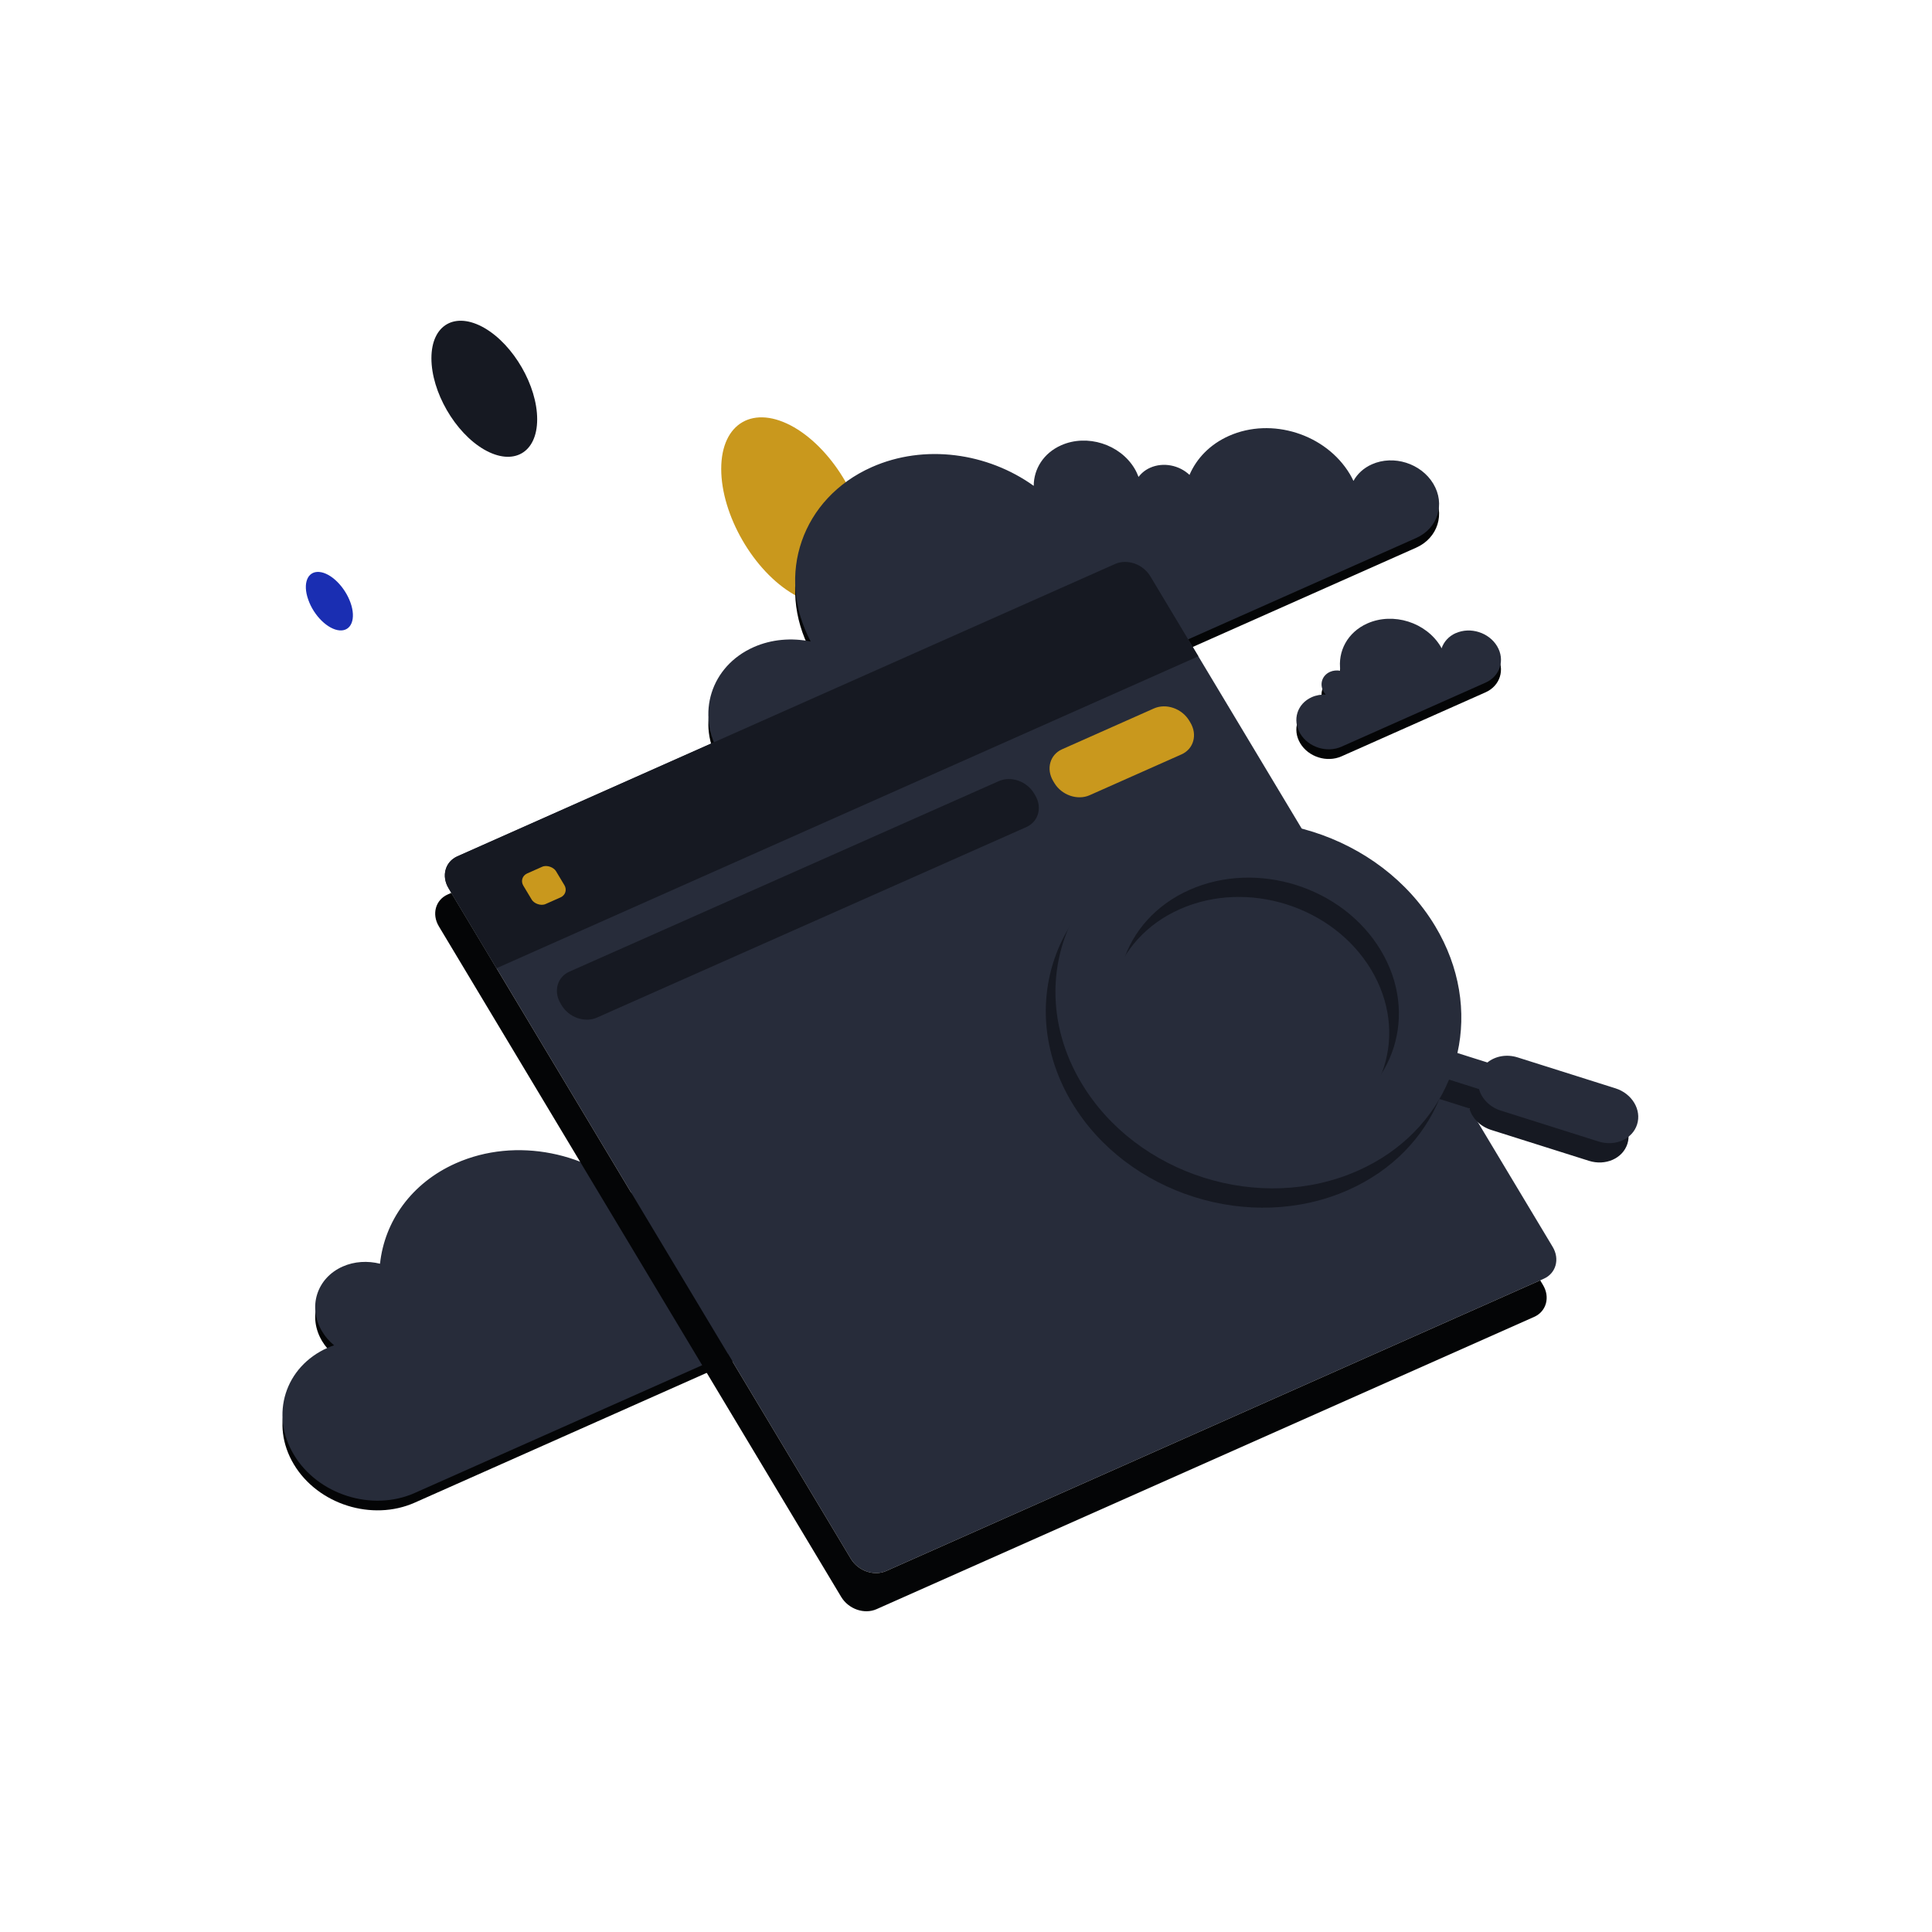 <svg viewBox="0 0 200 200" xmlns="http://www.w3.org/2000/svg">
<path d="M31.908 62.07C32.484 63.741 33.944 65.162 35.154 65.258C36.364 65.354 36.882 64.067 36.287 62.396C35.691 60.725 34.251 59.304 33.041 59.208C31.831 59.112 31.312 60.399 31.908 62.07Z" fill="#1A2EB2"/>
<path d="M50.154 33.955C53.169 35.703 55.608 39.928 55.608 43.405C55.608 46.881 53.15 48.283 50.115 46.535C47.1 44.788 44.66 40.562 44.66 37.086C44.66 33.609 47.119 32.207 50.154 33.955Z" fill="#161922"/>
<path d="M82.21 44.237C86.354 46.639 89.706 52.446 89.706 57.223C89.706 62.001 86.327 63.928 82.157 61.526C78.013 59.124 74.66 53.317 74.66 48.539C74.66 43.762 78.039 41.835 82.21 44.237Z" fill="#C9981D"/>
<path d="M142.021 49.064C141.155 49.449 140.509 50.058 140.11 50.783C139.996 50.546 139.877 50.311 139.737 50.079C137.248 45.93 131.641 44.158 127.22 46.123C125.266 46.992 123.871 48.448 123.136 50.161C122.078 49.158 120.425 48.816 119.067 49.419C118.561 49.644 118.155 49.978 117.862 50.37C117.751 50.078 117.616 49.782 117.445 49.497C115.933 46.976 112.529 45.905 109.849 47.096C108.03 47.905 107.014 49.541 107.011 51.296C102.24 47.874 95.709 46.928 90.24 49.358C82.998 52.577 80.281 60.532 83.921 67.409C81.956 67.01 79.879 67.164 78.01 67.995C73.589 69.96 72.021 74.92 74.51 79.069C74.591 79.203 74.677 79.327 74.763 79.451C74.793 79.494 74.823 79.536 74.852 79.579C74.05 79.514 73.237 79.634 72.488 79.967C70.241 80.966 69.446 83.481 70.711 85.59C71.977 87.699 74.82 88.597 77.067 87.598L146.597 56.696C148.844 55.698 149.639 53.182 148.374 51.074C147.109 48.966 144.268 48.067 142.021 49.064Z" fill="#040506"/>
<path d="M150.705 66.536C149.962 66.867 149.46 67.445 149.233 68.114C149.225 68.099 149.217 68.084 149.209 68.07C149.202 68.055 149.195 68.041 149.188 68.027C149.175 67.998 149.161 67.969 149.143 67.94C147.631 65.419 144.227 64.348 141.547 65.539C139.491 66.453 138.459 68.431 138.759 70.44C138.398 70.373 138.021 70.4 137.683 70.55C136.855 70.918 136.563 71.844 137.029 72.621C137.089 72.722 137.16 72.817 137.24 72.902C136.752 72.885 136.251 72.967 135.795 73.17C134.286 73.84 133.752 75.53 134.602 76.947C135.451 78.363 137.362 78.966 138.871 78.296L153.784 71.668C155.293 70.997 155.827 69.307 154.977 67.891C154.128 66.474 152.218 65.871 150.708 66.542L150.705 66.536Z" fill="#040506"/>
<path d="M79.409 120.302C83.83 118.338 89.438 120.11 91.927 124.258L91.921 124.26C94.369 128.34 92.894 133.193 88.641 135.224L88.647 135.234L42.939 155.549C38.519 157.514 32.911 155.742 30.422 151.593C27.933 147.445 29.501 142.484 33.922 140.519C34.136 140.424 34.349 140.349 34.566 140.271L34.583 140.266C34.096 139.859 33.675 139.384 33.346 138.834C31.836 136.319 32.783 133.307 35.469 132.113C36.691 131.57 38.063 131.503 39.338 131.82C39.809 127.433 42.582 123.47 47.188 121.422C53.434 118.647 61.075 120.278 65.884 124.975C66.137 123.517 67.107 122.222 68.656 121.534C71.123 120.438 74.19 121.257 75.846 123.352C76.642 122.075 77.844 120.998 79.409 120.302Z" fill="#040506"/>
<path d="M142.021 48.064C141.155 48.449 140.509 49.058 140.11 49.783C139.996 49.546 139.877 49.311 139.737 49.079C137.248 44.93 131.641 43.158 127.22 45.123C125.266 45.992 123.871 47.448 123.137 49.161C122.079 48.158 120.425 47.816 119.067 48.419C118.561 48.644 118.155 48.978 117.862 49.37C117.751 49.078 117.616 48.782 117.445 48.497C115.933 45.976 112.529 44.905 109.849 46.096C108.03 46.905 107.014 48.541 107.011 50.296C102.24 46.874 95.709 45.928 90.24 48.358C82.998 51.577 80.281 59.532 83.921 66.409C81.956 66.01 79.879 66.164 78.01 66.995C73.589 68.96 72.021 73.92 74.51 78.069C74.591 78.203 74.677 78.327 74.763 78.451C74.778 78.472 74.793 78.493 74.807 78.514C74.822 78.535 74.837 78.557 74.852 78.579C74.05 78.514 73.237 78.634 72.488 78.967C70.241 79.966 69.446 82.481 70.712 84.59C71.977 86.699 74.82 87.597 77.067 86.598L146.597 55.696C148.844 54.698 149.639 52.182 148.374 50.074C147.109 47.966 144.268 47.067 142.021 48.064Z" fill="#272C3A"/>
<path d="M150.705 65.536C149.962 65.867 149.46 66.445 149.233 67.114C149.224 67.099 149.216 67.084 149.209 67.069C149.202 67.055 149.195 67.041 149.188 67.027C149.175 66.998 149.161 66.969 149.143 66.94C147.631 64.419 144.227 63.348 141.547 64.539C139.491 65.453 138.459 67.431 138.759 69.44C138.398 69.373 138.021 69.4 137.683 69.55C136.855 69.918 136.563 70.844 137.029 71.621C137.089 71.722 137.16 71.817 137.24 71.902C136.752 71.885 136.251 71.967 135.795 72.17C134.286 72.84 133.752 74.53 134.602 75.947C135.452 77.363 137.362 77.966 138.871 77.296L153.784 70.668C155.293 69.997 155.827 68.307 154.978 66.891C154.128 65.474 152.218 64.871 150.708 65.542L150.705 65.536Z" fill="#272C3A"/>
<path d="M79.409 119.302C83.83 117.338 89.438 119.11 91.927 123.258L91.921 123.26C94.369 127.34 92.894 132.193 88.641 134.224L88.647 134.234L42.939 154.549C38.519 156.514 32.911 154.742 30.422 150.593C27.933 146.445 29.501 141.484 33.922 139.519C34.136 139.424 34.349 139.349 34.566 139.271L34.583 139.266C34.096 138.859 33.675 138.384 33.346 137.834C31.836 135.319 32.783 132.307 35.469 131.113C36.691 130.57 38.063 130.503 39.338 130.82C39.809 126.433 42.582 122.47 47.188 120.422C53.434 117.647 61.075 119.278 65.884 123.975C66.137 122.517 67.107 121.222 68.656 120.534C71.123 119.438 74.19 120.257 75.846 122.352C76.642 121.075 77.844 119.998 79.409 119.302Z" fill="#272C3A"/>
<path d="M115.425 58.387L47.346 88.645C46.084 89.206 45.673 90.682 46.429 91.942L88.082 161.364C88.839 162.624 90.475 163.191 91.737 162.63L159.816 132.373C161.078 131.812 161.488 130.335 160.732 129.075L119.079 59.654C118.323 58.393 116.687 57.826 115.425 58.387Z" fill="#272C3A"/>
<path d="M46.721 92.428L88.082 161.364C88.839 162.624 90.475 163.191 91.737 162.63L159.441 132.54L159.732 133.025C160.488 134.286 160.078 135.762 158.816 136.323L90.737 166.581C89.475 167.141 87.839 166.575 87.082 165.314L45.43 95.893C44.673 94.632 45.084 93.156 46.346 92.595L46.721 92.428Z" fill="#040506"/>
<path d="M103.391 80.863L58.946 100.583C57.684 101.144 57.273 102.62 58.03 103.881L58.145 104.073C58.901 105.333 60.537 105.9 61.8 105.339L106.244 85.62C107.506 85.059 107.917 83.582 107.16 82.322L107.045 82.13C106.289 80.869 104.653 80.302 103.391 80.863Z" fill="#161922"/>
<path d="M47.346 88.645L115.425 58.387C116.687 57.826 118.323 58.393 119.079 59.654L124.052 67.941L51.402 100.23L46.429 91.942C45.673 90.682 46.084 89.206 47.346 88.645Z" fill="#161922"/>
<rect width="3.698" height="3.698" rx="1" transform="matrix(0.914 -0.406 0.514 0.857 53.66 90.824)" fill="#C9981D"/>
<path d="M119.455 73.338L109.946 77.564C108.684 78.125 108.273 79.601 109.03 80.861L109.145 81.054C109.901 82.314 111.537 82.881 112.799 82.32L122.308 78.094C123.57 77.533 123.981 76.056 123.224 74.796L123.109 74.604C122.353 73.344 120.717 72.777 119.455 73.338Z" fill="#C9981D"/>
<path fill-rule="evenodd" clip-rule="evenodd" d="M139.574 123.186C144.121 121.165 147.348 117.76 149.003 113.761L152.106 114.741C152.384 115.734 153.214 116.606 154.366 116.97L164.489 120.169C166.208 120.712 167.991 119.92 168.472 118.399C168.952 116.878 167.948 115.205 166.229 114.662L156.106 111.463C154.955 111.099 153.774 111.335 152.976 111.988L149.873 111.008C150.816 106.784 150.132 102.143 147.572 97.876C141.881 88.39 129.072 84.343 118.964 88.836C108.855 93.328 105.274 104.66 110.966 114.146C116.657 123.631 129.465 127.679 139.574 123.186ZM136.403 117.901C143.401 114.791 145.88 106.946 141.94 100.379C138 93.812 129.133 91.01 122.134 94.12C115.136 97.231 112.657 105.076 116.597 111.643C120.538 118.21 129.405 121.012 136.403 117.901Z" fill="#161922"/>
<path fill-rule="evenodd" clip-rule="evenodd" d="M140.574 121.186C145.121 119.165 148.348 115.76 150.003 111.761L153.106 112.741C153.384 113.734 154.214 114.606 155.366 114.97L165.489 118.169C167.208 118.712 168.991 117.92 169.472 116.399C169.952 114.878 168.948 113.205 167.229 112.662L157.106 109.463C155.955 109.099 154.774 109.335 153.976 109.988L150.873 109.008C151.816 104.784 151.132 100.143 148.572 95.876C142.881 86.39 130.072 82.343 119.964 86.836C109.855 91.328 106.274 102.66 111.966 112.146C117.657 121.631 130.465 125.679 140.574 121.186ZM137.403 115.901C144.401 112.791 146.88 104.946 142.94 98.379C139 91.812 130.133 89.01 123.134 92.12C116.136 95.231 113.657 103.076 117.597 109.643C121.538 116.21 130.405 119.012 137.403 115.901Z" fill="#272C3A"/>
</svg>
